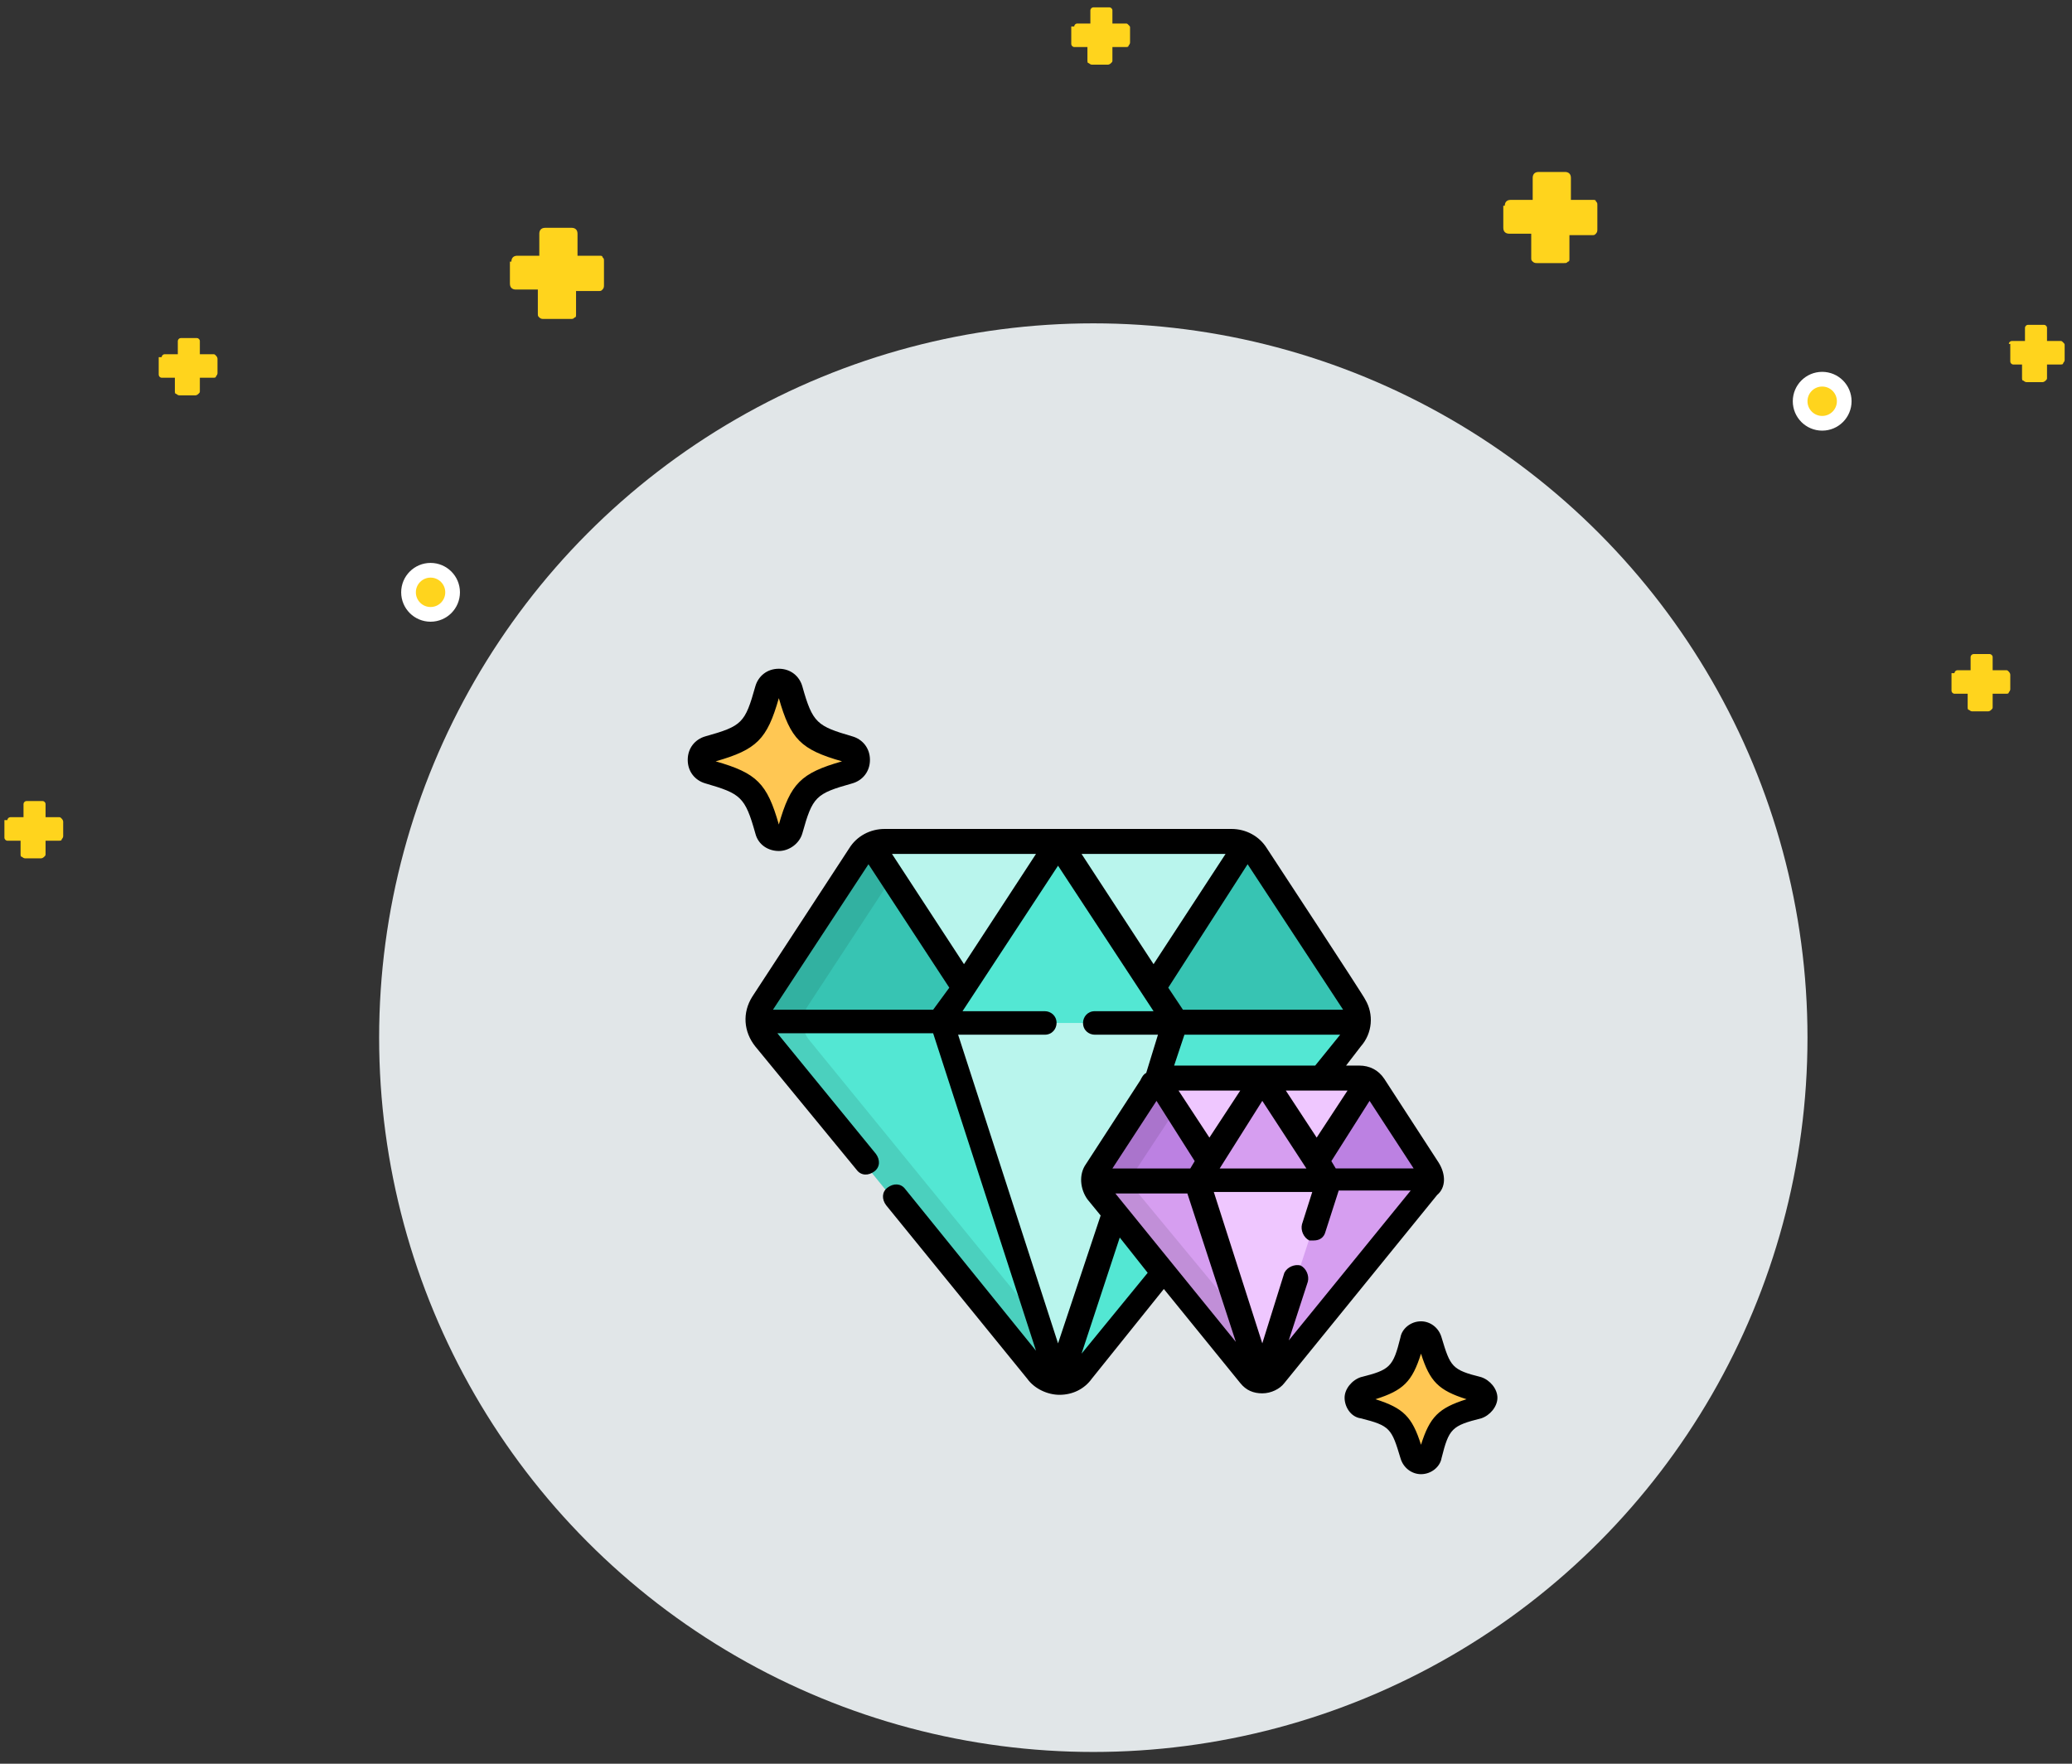 <svg id="Layer_1" xmlns="http://www.w3.org/2000/svg" viewBox="0 0 141 120"><rect x="0" y="0" width="141" height="120" fill="#333333" stroke="none"/><style>.st0,.st1{fill:#ffd41d}.st1{stroke:#fff}.st22{fill:#53e7d3}.st24{fill:#37c4b3}.st26{fill:#d69ef0}.st29{opacity:.1;enable-background:new}</style><g id="Page-1"><g id="Home-Page--Copy-2" transform="translate(-185 -1660)"><g id="Group-12"><path id="_x2B_-copy-11" class="st0" d="M287.4 1674c0-.2.1-.4.4-.4h1.5v-1.5c0-.2.1-.4.4-.4h1.8c.2 0 .4.1.4.4v1.5h1.5c.1 0 .2 0 .2.1.1.1.1.1.1.3v1.6c0 .1 0 .2-.1.3-.1.1-.1.1-.3.1h-1.5v1.6c0 .1 0 .2-.1.2-.1.1-.1.1-.3.1h-1.8c-.1 0-.2 0-.3-.1-.1-.1-.1-.1-.1-.3v-1.6h-1.5c-.2 0-.4-.1-.4-.4v-1.5z"/><path id="_x2B_-copy-12" class="st0" d="M321.7 1683.4c0-.1.1-.2.2-.2h.9v-.9c0-.1.1-.2.2-.2h1.1c.1 0 .2.1.2.2v.9h.9c.1 0 .1 0 .2.1s.1.1.1.2v1s0 .1-.1.2c0 .1-.1.1-.2.1h-.9v.9c0 .1 0 .1-.1.2 0 0-.1.1-.2.1h-1.1s-.1 0-.2-.1c-.1 0-.1-.1-.1-.2v-.9h-.6c-.1 0-.2-.1-.2-.2v-1.2z"/><path id="_x2B_-copy-13" class="st0" d="M318 1705.8c0-.1.1-.2.2-.2h.9v-.9c0-.1.1-.2.2-.2h1.1c.1 0 .2.1.2.2v.9h.9c.1 0 .1 0 .2.1 0 0 .1.1.1.2v1s0 .1-.1.2c0 .1-.1.1-.2.1h-.9v.9c0 .1 0 .1-.1.2 0 0-.1.1-.2.1h-1.1s-.1 0-.2-.1c-.1 0-.1-.1-.1-.2v-.9h-.9c-.1 0-.2-.1-.2-.2v-1.2z"/><circle id="Oval-7-Copy-6" class="st1" cx="309" cy="1687.3" r="1.5"/><g id="Group-11"><path id="_x2B_-copy-14" class="st0" d="M219.8 1677.8c0-.2.1-.4.4-.4h1.5v-1.5c0-.2.1-.4.4-.4h1.8c.2 0 .4.1.4.4v1.5h1.5c.1 0 .2 0 .2.1.1.1.1.1.1.3v1.6c0 .1 0 .2-.1.3-.1.1-.1.1-.3.1h-1.5v1.6c0 .1 0 .2-.1.2-.1.1-.1.1-.3.1H222c-.1 0-.2 0-.3-.1-.1-.1-.1-.1-.1-.3v-1.6h-1.5c-.2 0-.4-.1-.4-.4v-1.5z"/><path id="_x2B_-copy-15" class="st0" d="M185.5 1715.8c0-.1.1-.2.2-.2h.9v-.9c0-.1.1-.2.2-.2h1.1c.1 0 .2.1.2.2v.9h.9c.1 0 .1 0 .2.1 0 0 .1.1.1.2v1s0 .1-.1.2c0 .1-.1.1-.2.1h-.9v.9c0 .1 0 .1-.1.2 0 0-.1.1-.2.1h-1.1s-.1 0-.2-.1c-.1 0-.1-.1-.1-.2v-.9h-.9c-.1 0-.2-.1-.2-.2v-1.2z"/><path id="_x2B_-copy-16" class="st0" d="M196 1684.3c0-.1.1-.2.2-.2h.9v-.9c0-.1.1-.2.2-.2h1.1c.1 0 .2.1.2.2v.9h.9c.1 0 .1 0 .2.1 0 0 .1.1.1.2v1s0 .1-.1.2c0 .1-.1.1-.2.1h-.9v.9c0 .1 0 .1-.1.2 0 0-.1.1-.2.1h-1.1s-.1 0-.2-.1c-.1 0-.1-.1-.1-.2v-.9h-.9c-.1 0-.2-.1-.2-.2v-1.2z"/><path id="_x2B_-copy-17" class="st0" d="M258.1 1661.8c0-.1.1-.2.2-.2h.9v-.9c0-.1.1-.2.2-.2h1.1c.1 0 .2.1.2.2v.9h.9c.1 0 .1 0 .2.1s.1.1.1.2v1s0 .1-.1.2c0 .1-.1.1-.2.1h-.9v.9c0 .1 0 .1-.1.2 0 0-.1.1-.2.1h-1.1s-.1 0-.2-.1c-.1 0-.1-.1-.1-.2v-.9h-.9c-.1 0-.2-.1-.2-.2v-1.2z"/><circle id="Oval-7-Copy-5" class="st1" cx="214.3" cy="1700.3" r="1.5"/></g></g></g></g><circle id="Oval_6_" cx="74.4" cy="70.6" r="48.6" fill="#e1e6e8"/><path class="st22" d="M74.6 81c-.3-.4-.3-.9-.1-1.4l3.7-5.7c.2-.3.6-.5.9-.5h10.7l2.1-2.6c.6-.7.6-1.7.1-2.4l-6.6-10.1c-.4-.6-1-.9-1.7-.9H60.2c-.7 0-1.3.3-1.7.9l-6.6 10.1c-.5.8-.4 1.7.1 2.4l18.4 22.6c.4.5 1 .7 1.6.7.6 0 1.2-.3 1.6-.7l5.6-6.9-4.6-5.5z"/><path d="M74.6 81c-.3-.4-.3-.9-.1-1.4l3.7-5.7c.1-.2.3-.3.4-.4l1.3-3.9h12.5c0-.4-.1-.9-.3-1.3l-6.6-10.1c-.4-.6-1-.9-1.7-.9H60.2c-.7 0-1.3.3-1.7.9l-6.6 10.1c-.2.4-.4.8-.3 1.3h12.5l8 24.6 3.8-11.7-1.3-1.5z" fill="#b9f5ed"/><path class="st22" d="M72 57.3l-8 12.3h16l-8-12.3z"/><path class="st24" d="M59.2 57.5c-.3.2-.6.4-.8.7l-6.6 10.1c-.2.4-.4.8-.3 1.3H64l1.5-2.4-6.3-9.7z"/><path d="M57.7 51c-2.7-.8-3.2-1.2-3.9-4-.1-.3-.4-.6-.8-.6s-.7.2-.8.6c-.7 2.8-1.2 3.2-3.9 4-.3.1-.6.4-.6.8s.2.7.6.8c2.7.8 3.2 1.2 3.9 4 .1.3.4.6.8.6s.7-.2.8-.6c.7-2.8 1.2-3.2 3.9-4 .3-.1.6-.4.6-.8s-.3-.7-.6-.8zm42.9 43.5c-2.2-.6-2.6-1-3.3-3.3-.1-.3-.3-.5-.6-.5s-.6.2-.6.5c-.6 2.3-1 2.7-3.3 3.3-.3.1-.5.3-.5.6s.2.6.5.6c2.2.6 2.6 1 3.3 3.3.1.3.3.5.6.5s.6-.2.6-.5c.6-2.3 1-2.7 3.3-3.3.3-.1.5-.3.5-.6s-.3-.5-.5-.6z" fill="#ffc753"/><path class="st26" d="M85.9 94.2c-.3 0-.7-.2-.9-.4L74.6 81c-.3-.4-.3-.9-.1-1.4l3.7-5.7c.2-.3.6-.5.9-.5h13.4c.4 0 .7.2.9.5l3.7 5.7c.3.4.2 1-.1 1.4L86.8 93.7c-.2.3-.6.5-.9.5z"/><path d="M97.2 79.6l-3.7-5.7c-.2-.3-.6-.5-.9-.5H79.2c-.4 0-.7.2-.9.5l-3.7 5.7c-.1.2-.2.5-.2.7h7l4.5 13.8 4.5-13.8h7c0-.2 0-.5-.2-.7z" fill="#efc7ff"/><path d="M78.7 73.5c-.2.1-.3.2-.4.4l-3.7 5.7c-.1.2-.2.5-.2.7h7l.9-1.3-3.6-5.5zm18.5 6.1l-3.7-5.7c-.1-.2-.3-.3-.4-.4L89.5 79l.9 1.3h7c0-.2 0-.5-.2-.7z" fill="#bc81e2"/><path class="st29" d="M84.5 89.7L77.3 81c-.3-.4-.3-1 0-1.4l2.7-4.1-1.3-1.9c-.2.1-.3.2-.4.4l-3.7 5.7c-.3.4-.2 1 .1 1.4L85 93.7c.2.3.5.4.9.4l-1.4-4.4z"/><path class="st24" d="M92.1 68.3l-6.6-10.1c-.2-.3-.5-.5-.8-.7l-6.3 9.7 1.5 2.4h12.4c.2-.4.1-.9-.2-1.3z"/><path class="st29" d="M70.6 89.8l-15.5-19c-.6-.7-.6-1.7-.1-2.4l5.7-8.7-1.4-2.1c-.3.2-.6.4-.8.7l-6.6 10.1c-.5.8-.4 1.7.1 2.4l18.4 22.6c.4.5 1 .7 1.6.7l-1.4-4.3z"/><path class="st26" d="M85.9 73.4l-4.5 6.9h9l-4.5-6.9z"/><path d="M53 57.9c.7 0 1.4-.5 1.6-1.2.7-2.5.9-2.7 3.4-3.4.7-.2 1.2-.8 1.2-1.6s-.5-1.4-1.2-1.6c-2.4-.7-2.7-.9-3.4-3.4-.2-.7-.8-1.2-1.6-1.2s-1.4.5-1.6 1.2c-.7 2.5-.9 2.7-3.4 3.4-.7.2-1.2.8-1.2 1.6s.5 1.4 1.2 1.6c2.4.7 2.7.9 3.4 3.4.2.8.9 1.2 1.6 1.2zm-4.3-6.1c2.8-.8 3.5-1.5 4.3-4.3.8 2.8 1.5 3.5 4.3 4.3-2.8.8-3.5 1.5-4.3 4.3-.8-2.8-1.5-3.5-4.3-4.3zm52.1 41.9c-2-.5-2.1-.7-2.7-2.7-.2-.7-.8-1.1-1.4-1.1-.7 0-1.3.5-1.4 1.1-.5 2-.7 2.2-2.7 2.7-.6.2-1.1.8-1.1 1.4s.4 1.3 1.1 1.4c2 .5 2.1.7 2.7 2.7.2.7.8 1.1 1.4 1.1.7 0 1.3-.5 1.4-1.1.5-2 .7-2.2 2.7-2.7.6-.2 1.1-.8 1.1-1.4 0-.6-.5-1.2-1.1-1.4zm-4.1 4.6c-.6-1.9-1.2-2.5-3.1-3.1 1.9-.6 2.5-1.2 3.1-3.1.6 1.9 1.2 2.5 3.1 3.1-1.9.6-2.5 1.2-3.1 3.1zm1.2-19.2l-3.7-5.7c-.4-.6-1-.9-1.7-.9h-.9l1-1.3c.8-.9.9-2.2.3-3.2 0-.1-6.7-10.3-6.7-10.3-.5-.8-1.4-1.3-2.4-1.3H60.2c-1 0-1.9.5-2.4 1.3l-6.6 10.1c-.7 1.1-.6 2.4.2 3.4l6.9 8.4c.3.4.8.4 1.2.1.4-.3.4-.8.1-1.2l-6.7-8.2h10.6l7 21.6-8.9-11c-.3-.4-.8-.4-1.2-.1-.4.3-.4.8-.1 1.2l9.6 11.8c.5.7 1.4 1.1 2.2 1.1.9 0 1.7-.4 2.2-1.1l4.9-6.1 5.2 6.4c.4.5.9.7 1.5.7s1.2-.3 1.5-.7l10.4-12.8c.6-.5.6-1.4.1-2.2zm-17.7-4.9h4.2l-2.1 3.2-2.1-3.2zm1.1 4.8l-.3.5h-5.3l3-4.6 2.6 4.1zm-1.4-6.5l.7-2.1h10.6l-1.7 2.1h-9.6zm6 2.4l3 4.6H83l2.9-4.6zm1.6-.7h4.2l-2.1 3.2-2.1-3.2zm-2.6-15.4l6.5 9.9H80.5l-1-1.5 5.4-8.4zm-1.5-.7l-4.9 7.5-4.9-7.5h9.8zm-12.9 0l-4.9 7.5-4.9-7.5h9.8zm-7 10.6H52.6l6.5-9.9 5.5 8.4-1.1 1.5zm1.7 1.7h5.9c.5 0 .8-.4.8-.8 0-.5-.4-.8-.8-.8h-5.6l6.5-9.9 6.5 9.9h-4c-.5 0-.8.4-.8.8 0 .5.4.8.8.8h4.3L78 73c-.2.1-.3.3-.4.5l-3.7 5.7c-.5.7-.4 1.7.1 2.4l.9 1.1-2.9 8.7-6.8-21zm8.4 21.7l2.6-7.9 1.9 2.4-4.5 5.5zm2.3-10.9h4.9l3.3 10.1-8.2-10.1zm11.8 10l1.3-4c.1-.4-.1-.9-.5-1.1-.4-.1-.9.1-1.1.5l-1.5 4.8-3.3-10.3h6.7l-.7 2.2c-.1.4.1.9.5 1.1h.3c.4 0 .7-.2.8-.6l.9-2.8H96l-8.3 10.2zm3.2-11.7l-.3-.5 2.6-4.1 3 4.6h-5.3z"/></svg>